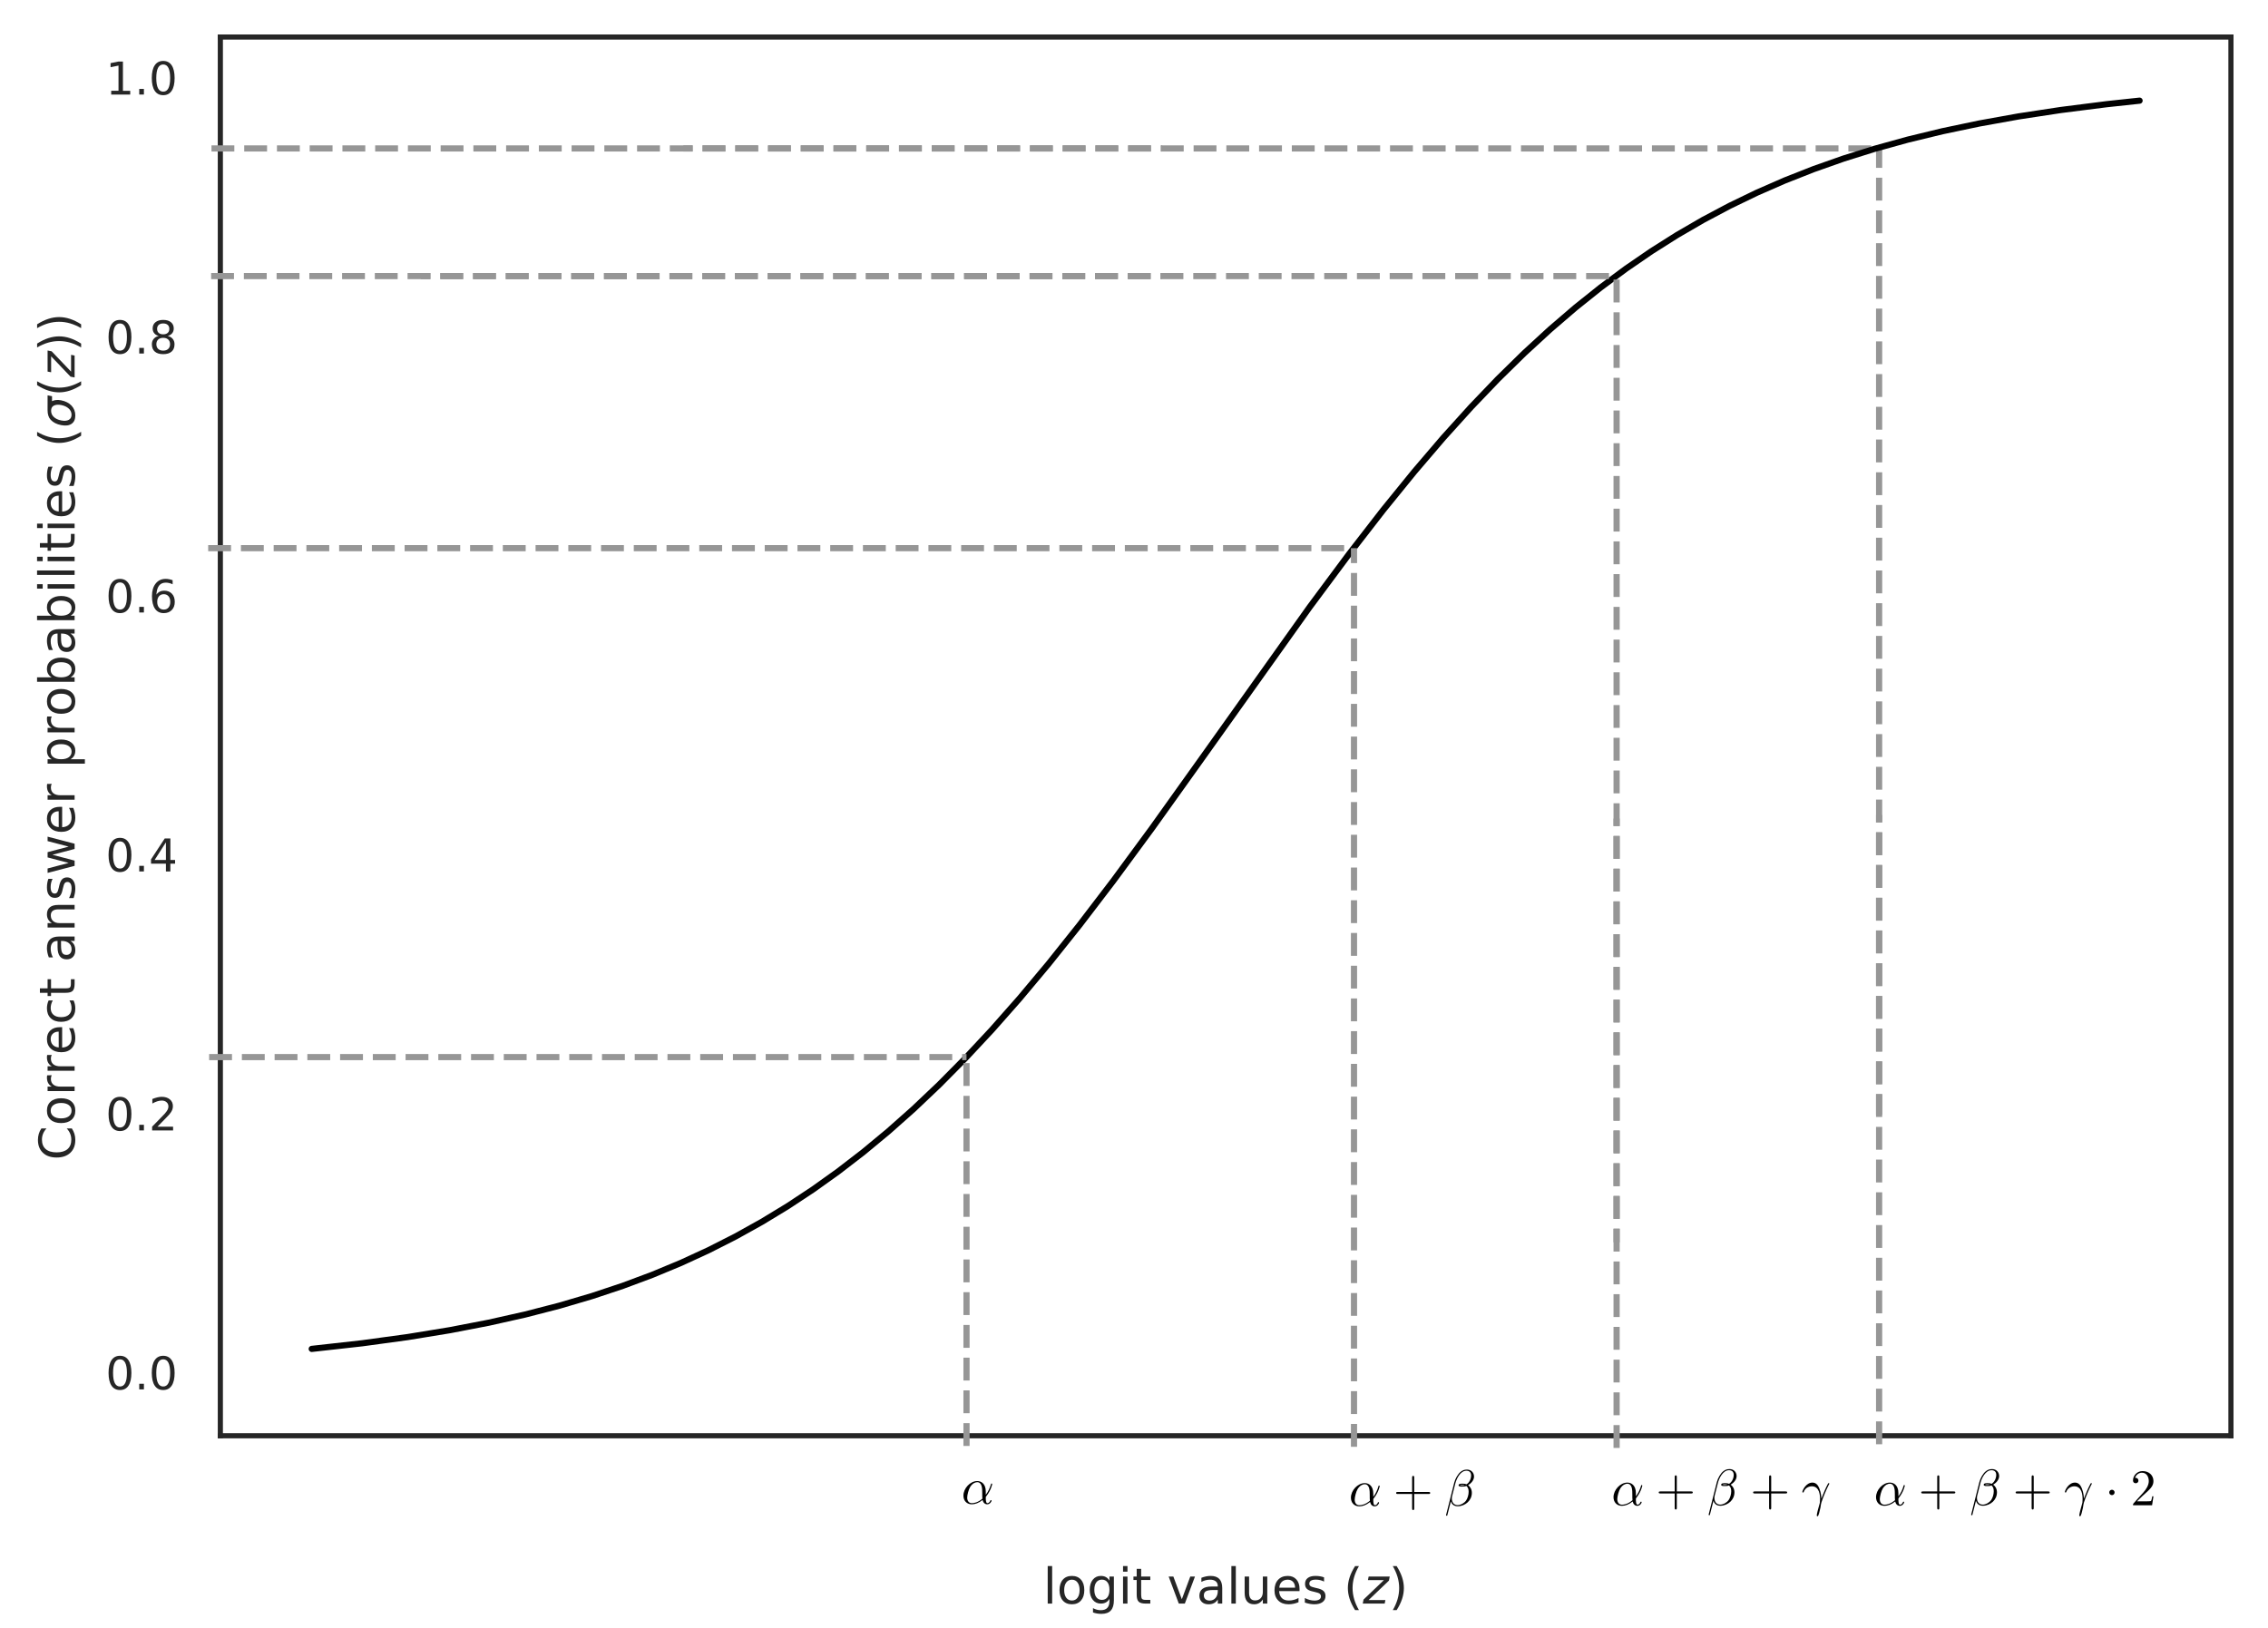 <?xml version="1.0" encoding="UTF-8" standalone="no"?>
<svg
   xmlns:dc="http://purl.org/dc/elements/1.1/"
   xmlns:cc="http://creativecommons.org/ns#"
   xmlns:rdf="http://www.w3.org/1999/02/22-rdf-syntax-ns#"
   xmlns:svg="http://www.w3.org/2000/svg"
   xmlns="http://www.w3.org/2000/svg"
   xmlns:xlink="http://www.w3.org/1999/xlink"
   xmlns:sodipodi="http://sodipodi.sourceforge.net/DTD/sodipodi-0.dtd"
   xmlns:inkscape="http://www.inkscape.org/namespaces/inkscape"
   height="316.329pt"
   version="1.1"
   viewBox="0 0 440.607 316.329"
   width="440.607pt"
   id="svg510"
   sodipodi:docname="afm_explanation.svg"
   inkscape:version="1.0.1 (3bc2e813f5, 2020-09-07)">
  <path
     clip-path="url(#p5cb82bc003-6-0-0-2-9)"
     d="m 275.116,343.038 0,-251.809"
     style="fill:none;stroke:#969696;stroke-width:1.2;stroke-linecap:butt;stroke-linejoin:round;stroke-dasharray:4.44, 1.92;stroke-dashoffset:0;stroke-opacity:1"
     id="path324-1-3-2-75-7"
     sodipodi:nodetypes="cc"
     transform="translate(89.943,-62.385)" />
  <path
     clip-path="url(#p5cb82bc003-6-0-0-2-9)"
     d="m -48.859,91.229 323.975,0"
     style="fill:none;stroke:#969696;stroke-width:1.2;stroke-linecap:butt;stroke-linejoin:round;stroke-dasharray:4.44, 1.92;stroke-dashoffset:0;stroke-opacity:1"
     id="path330-7-6-6-92-4"
     sodipodi:nodetypes="cc"
     transform="translate(89.943,-62.385)" />
  <sodipodi:namedview
     pagecolor="#ffffff"
     bordercolor="#666666"
     borderopacity="1"
     objecttolerance="10"
     gridtolerance="10"
     guidetolerance="10"
     inkscape:pageopacity="0"
     inkscape:pageshadow="2"
     inkscape:window-width="2560"
     inkscape:window-height="1418"
     id="namedview512"
     showgrid="false"
     inkscape:zoom="1.7426491"
     inkscape:cx="351.68811"
     inkscape:cy="101.98609"
     inkscape:window-x="0"
     inkscape:window-y="22"
     inkscape:window-maximized="0"
     inkscape:current-layer="svg510"
     inkscape:document-rotation="0" />
  <defs
     id="defs6">
    <style
       type="text/css"
       id="style4">*{stroke-linecap:butt;stroke-linejoin:round;}</style>
    <clipPath
       id="p5cb82bc003-3">
      <rect
         height="271.8"
         width="390.6"
         x="42.807"
         y="7.2"
         id="rect505-6" />
    </clipPath>
    <clipPath
       id="clipPath1379">
      <rect
         height="271.8"
         width="390.6"
         x="42.807"
         y="7.2"
         id="rect1377" />
    </clipPath>
    <clipPath
       id="p5cb82bc003-6">
      <rect
         height="271.8"
         width="390.6"
         x="42.807"
         y="7.2"
         id="rect505-2" />
    </clipPath>
    <clipPath
       id="clipPath1417">
      <rect
         height="271.8"
         width="390.6"
         x="42.807"
         y="7.2"
         id="rect1415" />
    </clipPath>
    <clipPath
       id="p5cb82bc003-6-0">
      <rect
         height="271.8"
         width="390.6"
         x="42.807"
         y="7.2"
         id="rect505-2-9" />
    </clipPath>
    <clipPath
       id="clipPath1461">
      <rect
         height="271.8"
         width="390.6"
         x="42.807"
         y="7.2"
         id="rect1459" />
    </clipPath>
    <clipPath
       id="p5cb82bc003-6-0-0">
      <rect
         height="271.8"
         width="390.6"
         x="42.807"
         y="7.2"
         id="rect505-2-9-6" />
    </clipPath>
    <clipPath
       id="clipPath1499">
      <rect
         height="271.8"
         width="390.6"
         x="42.807"
         y="7.2"
         id="rect1497" />
    </clipPath>
    <clipPath
       id="p5cb82bc003-6-0-0-1">
      <rect
         height="271.8"
         width="390.6"
         x="42.807"
         y="7.2"
         id="rect505-2-9-6-8" />
    </clipPath>
    <clipPath
       id="clipPath1537">
      <rect
         height="271.8"
         width="390.6"
         x="42.807"
         y="7.2"
         id="rect1535" />
    </clipPath>
    <clipPath
       id="p5cb82bc003-6-0-0-2">
      <rect
         height="271.8"
         width="390.6"
         x="42.807"
         y="7.2"
         id="rect505-2-9-6-0" />
    </clipPath>
    <clipPath
       id="clipPath1537-2">
      <rect
         height="271.8"
         width="390.6"
         x="42.807"
         y="7.2"
         id="rect1535-3" />
    </clipPath>
    <clipPath
       id="p5cb82bc003-6-0-0-1-2">
      <rect
         height="271.8"
         width="390.6"
         x="42.807"
         y="7.2"
         id="rect505-2-9-6-8-8" />
    </clipPath>
    <clipPath
       id="p5cb82bc003-6-0-0-1-7">
      <rect
         height="271.8"
         width="390.6"
         x="42.807"
         y="7.2"
         id="rect505-2-9-6-8-3" />
    </clipPath>
    <clipPath
       id="p5cb82bc003-6-0-0-12">
      <rect
         height="271.8"
         width="390.6"
         x="42.807"
         y="7.2"
         id="rect505-2-9-6-9" />
    </clipPath>
    <clipPath
       id="p5cb82bc003-6-0-0-19">
      <rect
         height="271.8"
         width="390.6"
         x="42.807"
         y="7.2"
         id="rect505-2-9-6-4" />
    </clipPath>
    <clipPath
       id="p5cb82bc003-6-8">
      <rect
         height="271.8"
         width="390.6"
         x="42.807"
         y="7.2"
         id="rect505-2-4" />
    </clipPath>
    <clipPath
       id="p5cb82bc003-6-3">
      <rect
         height="271.8"
         width="390.6"
         x="42.807"
         y="7.2"
         id="rect505-2-6" />
    </clipPath>
    <clipPath
       id="p5cb82bc003-6-32">
      <rect
         height="271.8"
         width="390.6"
         x="42.807"
         y="7.2"
         id="rect505-2-0" />
    </clipPath>
    <clipPath
       id="p5cb82bc003-6-5">
      <rect
         height="271.8"
         width="390.6"
         x="42.807"
         y="7.2"
         id="rect505-2-5" />
    </clipPath>
    <clipPath
       id="p5cb82bc003-6-6">
      <rect
         height="271.8"
         width="390.6"
         x="42.807"
         y="7.2"
         id="rect505-2-56" />
    </clipPath>
    <clipPath
       id="p5cb82bc003-6-4">
      <rect
         height="271.8"
         width="390.6"
         x="42.807"
         y="7.2"
         id="rect505-2-52" />
    </clipPath>
    <clipPath
       id="p5cb82bc003-6-7">
      <rect
         height="271.8"
         width="390.6"
         x="42.807"
         y="7.2"
         id="rect505-2-44" />
    </clipPath>
    <clipPath
       id="p5cb82bc003-6-78">
      <rect
         height="271.8"
         width="390.6"
         x="42.807"
         y="7.2"
         id="rect505-2-68" />
    </clipPath>
    <g
       id="g811">
      <symbol
         overflow="visible"
         id="symbol3254">
        <path
           style="stroke:none;"
           d=""
           id="path6534" />
      </symbol>
      <symbol
         overflow="visible"
         id="symbol1684">
        <path
           style="stroke:none;"
           d="M 5.141 17.422 C 5.156 17.438 5.25 17.531 5.25 17.531 L 5.469 17.531 C 5.5 17.531 5.578 17.531 5.578 17.438 C 5.578 17.391 5.562 17.375 5.547 17.344 C 5.188 16.984 4.641 16.438 4.031 15.344 C 2.953 13.422 2.547 10.969 2.547 8.578 C 2.547 4.141 3.812 1.547 5.547 -0.219 C 5.578 -0.25 5.578 -0.281 5.578 -0.297 C 5.578 -0.406 5.516 -0.406 5.391 -0.406 C 5.266 -0.406 5.25 -0.406 5.156 -0.312 C 4.203 0.5 3.141 1.891 2.453 3.984 C 2.031 5.297 1.797 6.906 1.797 8.562 C 1.797 10.922 2.219 13.594 3.781 15.906 C 4.062 16.297 4.422 16.703 4.422 16.719 C 4.531 16.844 4.672 17 4.75 17.062 Z M 5.141 17.422 "
           id="path380" />
      </symbol>
      <symbol
         overflow="visible"
         id="symbol7983">
        <path
           style="stroke:none;"
           d="M 4.203 5.328 L 0.656 9.703 C 0.578 9.797 0.562 9.812 0.562 9.859 C 0.562 9.969 0.656 9.969 0.844 9.969 L 9.094 9.969 L 9.953 7.484 L 9.703 7.484 C 9.453 8.234 8.797 8.844 7.938 9.125 C 7.781 9.188 7.094 9.422 5.625 9.422 L 1.391 9.422 L 4.859 5.141 C 4.922 5.047 4.938 5.031 4.938 4.984 C 4.938 4.938 4.938 4.938 4.875 4.844 L 1.641 0.406 L 5.578 0.406 C 6.719 0.406 9.016 0.469 9.703 2.328 L 9.953 2.328 L 9.094 0 L 0.844 0 C 0.562 0 0.562 0.016 0.562 0.312 Z M 4.203 5.328 "
           id="path4869" />
      </symbol>
      <symbol
         overflow="visible"
         id="symbol5782">
        <path
           style="stroke:none;"
           d="M 4.141 8.562 C 4.141 5.703 3.484 2.656 1.516 0.422 C 1.375 0.266 1 -0.125 0.766 -0.344 C 0.703 -0.406 0.672 -0.406 0.547 -0.406 C 0.453 -0.406 0.359 -0.406 0.359 -0.297 C 0.359 -0.266 0.406 -0.219 0.422 -0.203 C 0.75 0.156 1.297 0.703 1.906 1.797 C 2.984 3.703 3.391 6.172 3.391 8.562 C 3.391 12.891 2.188 15.531 0.406 17.359 C 0.375 17.375 0.359 17.406 0.359 17.438 C 0.359 17.531 0.453 17.531 0.547 17.531 C 0.672 17.531 0.703 17.531 0.781 17.453 C 1.734 16.641 2.797 15.25 3.484 13.156 C 3.922 11.781 4.141 10.172 4.141 8.562 Z M 4.141 8.562 "
           id="path1807" />
      </symbol>
      <symbol
         overflow="visible"
         id="symbol6986">
        <path
           style="stroke:none;"
           d=""
           id="path3157" />
      </symbol>
      <symbol
         overflow="visible"
         id="symbol9857">
        <path
           style="stroke:none;"
           d="M 4.75 -2.359 C 4.75 -3.922 3.828 -4.406 3.094 -4.406 C 1.719 -4.406 0.406 -2.984 0.406 -1.578 C 0.406 -0.641 1 0.109 2.031 0.109 C 2.656 0.109 3.375 -0.125 4.125 -0.734 C 4.25 -0.203 4.578 0.109 5.031 0.109 C 5.562 0.109 5.875 -0.438 5.875 -0.594 C 5.875 -0.672 5.812 -0.703 5.75 -0.703 C 5.688 -0.703 5.656 -0.672 5.625 -0.594 C 5.438 -0.109 5.078 -0.109 5.062 -0.109 C 4.75 -0.109 4.75 -0.891 4.75 -1.125 C 4.75 -1.328 4.75 -1.359 4.859 -1.469 C 5.797 -2.656 6 -3.812 6 -3.812 C 6 -3.844 5.984 -3.922 5.875 -3.922 C 5.781 -3.922 5.781 -3.891 5.734 -3.703 C 5.547 -3.078 5.219 -2.328 4.75 -1.734 Z M 4.094 -0.984 C 3.203 -0.219 2.438 -0.109 2.047 -0.109 C 1.453 -0.109 1.141 -0.562 1.141 -1.203 C 1.141 -1.688 1.406 -2.766 1.719 -3.266 C 2.188 -4 2.734 -4.188 3.078 -4.188 C 4.062 -4.188 4.062 -2.875 4.062 -2.109 C 4.062 -1.734 4.062 -1.156 4.094 -0.984 Z M 4.094 -0.984 "
           id="path5871" />
      </symbol>
      <symbol
         overflow="visible"
         id="symbol9920">
        <path
           style="stroke:none;"
           d="M 5.734 -5.672 C 5.734 -6.422 5.188 -7.031 4.375 -7.031 C 3.797 -7.031 3.516 -6.875 3.172 -6.625 C 2.625 -6.219 2.078 -5.25 1.891 -4.5 L 0.297 1.828 C 0.297 1.875 0.344 1.938 0.422 1.938 C 0.5 1.938 0.531 1.906 0.531 1.891 L 1.234 -0.875 C 1.422 -0.266 1.859 0.094 2.594 0.094 C 3.312 0.094 4.062 -0.25 4.516 -0.688 C 5 -1.141 5.312 -1.781 5.312 -2.516 C 5.312 -3.234 4.938 -3.766 4.578 -4 C 5.156 -4.344 5.734 -4.953 5.734 -5.672 Z M 3.938 -4.016 C 3.812 -3.969 3.703 -3.953 3.453 -3.953 C 3.312 -3.953 3.125 -3.938 3.016 -3.984 C 3.047 -4.094 3.406 -4.062 3.516 -4.062 C 3.719 -4.062 3.812 -4.062 3.938 -4.016 Z M 5.172 -5.906 C 5.172 -5.203 4.797 -4.484 4.281 -4.172 C 4 -4.281 3.812 -4.297 3.516 -4.297 C 3.297 -4.297 2.734 -4.312 2.734 -3.984 C 2.734 -3.703 3.25 -3.734 3.422 -3.734 C 3.797 -3.734 3.953 -3.734 4.25 -3.859 C 4.625 -3.5 4.672 -3.188 4.688 -2.734 C 4.703 -2.156 4.469 -1.406 4.188 -1.016 C 3.797 -0.484 3.125 -0.125 2.562 -0.125 C 1.797 -0.125 1.422 -0.703 1.422 -1.406 C 1.422 -1.5 1.422 -1.656 1.469 -1.844 L 2.109 -4.359 C 2.328 -5.219 3.047 -6.812 4.25 -6.812 C 4.828 -6.812 5.172 -6.5 5.172 -5.906 Z M 5.172 -5.906 "
           id="path5361" />
      </symbol>
      <symbol
         overflow="visible"
         id="symbol5912">
        <path
           style="stroke:none;"
           d="M 4.5 -4.297 C 4.5 -4.344 4.469 -4.391 4.406 -4.391 C 4.297 -4.391 3.891 -4 3.734 -3.703 C 3.516 -4.25 3.125 -4.406 2.797 -4.406 C 1.625 -4.406 0.406 -2.938 0.406 -1.484 C 0.406 -0.516 0.984 0.109 1.719 0.109 C 2.141 0.109 2.531 -0.125 2.891 -0.484 C 2.797 -0.141 2.469 1.203 2.438 1.297 C 2.359 1.578 2.281 1.609 1.719 1.625 C 1.594 1.625 1.5 1.625 1.5 1.828 C 1.5 1.828 1.5 1.938 1.625 1.938 C 1.938 1.938 2.297 1.906 2.625 1.906 C 2.953 1.906 3.312 1.938 3.656 1.938 C 3.703 1.938 3.828 1.938 3.828 1.734 C 3.828 1.625 3.734 1.625 3.562 1.625 C 3.094 1.625 3.094 1.562 3.094 1.469 C 3.094 1.391 3.109 1.328 3.125 1.25 Z M 1.75 -0.109 C 1.141 -0.109 1.109 -0.875 1.109 -1.047 C 1.109 -1.531 1.391 -2.609 1.562 -3.031 C 1.875 -3.766 2.391 -4.188 2.797 -4.188 C 3.453 -4.188 3.594 -3.375 3.594 -3.312 C 3.594 -3.25 3.047 -1.062 3.016 -1.031 C 2.859 -0.75 2.297 -0.109 1.75 -0.109 Z M 1.75 -0.109 "
           id="path2205" />
      </symbol>
      <symbol
         overflow="visible"
         id="symbol215">
        <path
           style="stroke:none;"
           d="M 0.406 -2.531 C 0.797 -3.672 1.891 -3.688 2 -3.688 C 3.5 -3.688 3.609 -1.938 3.609 -1.156 C 3.609 -0.547 3.562 -0.375 3.484 -0.172 C 3.266 0.547 2.969 1.703 2.969 1.969 C 2.969 2.078 3.016 2.141 3.094 2.141 C 3.234 2.141 3.312 1.922 3.422 1.547 C 3.656 0.703 3.75 0.141 3.781 -0.172 C 3.812 -0.297 3.828 -0.422 3.875 -0.562 C 4.188 -1.547 4.828 -3.031 5.219 -3.812 C 5.297 -3.938 5.406 -4.156 5.406 -4.203 C 5.406 -4.297 5.312 -4.297 5.297 -4.297 C 5.266 -4.297 5.203 -4.297 5.172 -4.234 C 4.656 -3.281 4.25 -2.281 3.859 -1.281 C 3.844 -1.578 3.844 -2.344 3.453 -3.312 C 3.203 -3.922 2.812 -4.406 2.125 -4.406 C 0.875 -4.406 0.172 -2.891 0.172 -2.578 C 0.172 -2.484 0.266 -2.484 0.375 -2.484 Z M 0.406 -2.531 "
           id="path9269" />
      </symbol>
      <symbol
         overflow="visible"
         id="symbol7715">
        <path
           style="stroke:none;"
           d="M 2.047 -3.984 L 2.984 -3.984 C 3.188 -3.984 3.297 -3.984 3.297 -4.188 C 3.297 -4.297 3.188 -4.297 3.016 -4.297 L 2.141 -4.297 C 2.5 -5.719 2.547 -5.906 2.547 -5.969 C 2.547 -6.141 2.422 -6.234 2.25 -6.234 C 2.219 -6.234 1.938 -6.234 1.859 -5.875 L 1.469 -4.297 L 0.531 -4.297 C 0.328 -4.297 0.234 -4.297 0.234 -4.109 C 0.234 -3.984 0.312 -3.984 0.516 -3.984 L 1.391 -3.984 C 0.672 -1.156 0.625 -0.984 0.625 -0.812 C 0.625 -0.266 1 0.109 1.547 0.109 C 2.562 0.109 3.125 -1.344 3.125 -1.422 C 3.125 -1.531 3.047 -1.531 3.016 -1.531 C 2.922 -1.531 2.906 -1.5 2.859 -1.391 C 2.438 -0.344 1.906 -0.109 1.562 -0.109 C 1.359 -0.109 1.25 -0.234 1.25 -0.562 C 1.25 -0.812 1.281 -0.875 1.312 -1.047 Z M 2.047 -3.984 "
           id="path8411" />
      </symbol>
      <symbol
         overflow="visible"
         id="symbol6354">
        <path
           style="stroke:none;"
           d=""
           id="path2646" />
      </symbol>
      <symbol
         overflow="visible"
         id="symbol4822">
        <path
           style="stroke:none;"
           d="M 2.266 -4.359 C 2.266 -4.469 2.172 -4.625 1.984 -4.625 C 1.797 -4.625 1.594 -4.438 1.594 -4.234 C 1.594 -4.125 1.672 -3.969 1.875 -3.969 C 2.062 -3.969 2.266 -4.172 2.266 -4.359 Z M 0.844 -0.812 C 0.812 -0.719 0.781 -0.641 0.781 -0.516 C 0.781 -0.188 1.047 0.062 1.438 0.062 C 2.125 0.062 2.438 -0.891 2.438 -1 C 2.438 -1.094 2.344 -1.094 2.328 -1.094 C 2.234 -1.094 2.219 -1.047 2.188 -0.969 C 2.031 -0.406 1.734 -0.125 1.453 -0.125 C 1.312 -0.125 1.281 -0.219 1.281 -0.375 C 1.281 -0.531 1.328 -0.656 1.391 -0.812 C 1.469 -1 1.547 -1.188 1.609 -1.375 C 1.672 -1.547 1.938 -2.172 1.953 -2.266 C 1.984 -2.328 2 -2.406 2 -2.484 C 2 -2.812 1.719 -3.078 1.344 -3.078 C 0.641 -3.078 0.328 -2.125 0.328 -2 C 0.328 -1.922 0.422 -1.922 0.453 -1.922 C 0.547 -1.922 0.547 -1.953 0.578 -2.031 C 0.75 -2.625 1.062 -2.875 1.312 -2.875 C 1.422 -2.875 1.484 -2.828 1.484 -2.641 C 1.484 -2.469 1.453 -2.375 1.281 -1.938 Z M 0.844 -0.812 "
           id="path7071" />
      </symbol>
      <symbol
         overflow="visible"
         id="symbol1596">
        <path
           style="stroke:none;"
           d="M 3.984 -2.797 C 3.953 -2.859 3.938 -2.875 3.938 -2.891 C 3.938 -2.906 3.953 -2.906 4.109 -3.016 L 4.812 -3.516 C 5.734 -4.156 6.172 -4.469 6.656 -4.516 C 6.734 -4.516 6.828 -4.516 6.828 -4.656 C 6.828 -4.719 6.781 -4.75 6.734 -4.75 C 6.578 -4.75 6.406 -4.734 6.25 -4.734 C 6.062 -4.734 5.594 -4.766 5.406 -4.766 C 5.359 -4.766 5.266 -4.766 5.266 -4.609 C 5.266 -4.594 5.266 -4.516 5.359 -4.516 C 5.453 -4.5 5.547 -4.484 5.547 -4.406 C 5.547 -4.281 5.328 -4.125 5.234 -4.062 L 2.328 -2.016 L 2.875 -4.219 C 2.938 -4.453 2.953 -4.516 3.484 -4.516 C 3.609 -4.516 3.703 -4.516 3.703 -4.656 C 3.703 -4.719 3.656 -4.766 3.594 -4.766 C 3.391 -4.766 2.875 -4.734 2.672 -4.734 C 2.562 -4.734 2.312 -4.734 2.188 -4.734 C 2.062 -4.75 1.891 -4.766 1.75 -4.766 C 1.719 -4.766 1.609 -4.766 1.609 -4.609 C 1.609 -4.516 1.688 -4.516 1.844 -4.516 C 1.953 -4.516 1.984 -4.516 2.109 -4.5 C 2.25 -4.484 2.266 -4.469 2.266 -4.391 C 2.266 -4.391 2.266 -4.344 2.234 -4.25 L 1.297 -0.547 C 1.25 -0.312 1.234 -0.25 0.688 -0.25 C 0.562 -0.25 0.484 -0.25 0.484 -0.094 C 0.484 -0.094 0.484 0 0.594 0 C 0.797 0 1.297 -0.031 1.5 -0.031 C 1.609 -0.031 1.859 -0.031 1.984 -0.016 C 2.125 -0.016 2.297 0 2.422 0 C 2.469 0 2.578 0 2.578 -0.156 C 2.578 -0.25 2.484 -0.25 2.344 -0.25 C 2.344 -0.25 2.203 -0.25 2.078 -0.266 C 1.922 -0.281 1.922 -0.297 1.922 -0.375 C 1.922 -0.422 2 -0.688 2.25 -1.703 L 3.406 -2.516 L 4.422 -0.562 C 4.469 -0.469 4.469 -0.469 4.469 -0.438 C 4.469 -0.266 4.266 -0.25 4.141 -0.25 C 4.062 -0.25 3.969 -0.25 3.969 -0.094 C 3.969 -0.094 3.969 0 4.078 0 C 4.281 0 4.781 -0.031 4.969 -0.031 C 5.188 -0.031 5.469 0 5.656 0 C 5.75 0 5.797 -0.047 5.797 -0.141 C 5.797 -0.25 5.703 -0.25 5.641 -0.25 C 5.516 -0.25 5.297 -0.266 5.172 -0.484 Z M 3.984 -2.797 "
           id="path5669" />
      </symbol>
      <symbol
         overflow="visible"
         id="symbol3385">
        <path
           style="stroke:none;"
           d="M 2.188 -4.625 C 2.188 -4.641 2.203 -4.734 2.203 -4.734 C 2.203 -4.781 2.188 -4.844 2.094 -4.844 C 1.953 -4.844 1.375 -4.781 1.203 -4.766 C 1.156 -4.766 1.047 -4.75 1.047 -4.609 C 1.047 -4.516 1.156 -4.516 1.234 -4.516 C 1.562 -4.516 1.562 -4.453 1.562 -4.406 C 1.562 -4.359 1.547 -4.312 1.547 -4.25 L 0.562 -0.312 C 0.516 -0.188 0.516 -0.172 0.516 -0.156 C 0.516 -0.047 0.609 0.062 0.766 0.062 C 0.953 0.062 1.031 -0.062 1.078 -0.219 C 1.094 -0.25 1.391 -1.484 1.422 -1.578 C 1.922 -1.531 2.312 -1.359 2.312 -1 C 2.312 -0.969 2.312 -0.938 2.297 -0.859 C 2.266 -0.766 2.266 -0.719 2.266 -0.641 C 2.266 -0.156 2.672 0.062 3.016 0.062 C 3.688 0.062 3.891 -0.984 3.891 -1 C 3.891 -1.094 3.812 -1.094 3.781 -1.094 C 3.688 -1.094 3.672 -1.047 3.641 -0.922 C 3.562 -0.625 3.375 -0.125 3.031 -0.125 C 2.844 -0.125 2.781 -0.297 2.781 -0.484 C 2.781 -0.609 2.781 -0.625 2.828 -0.797 C 2.844 -0.828 2.859 -0.938 2.859 -1.016 C 2.859 -1.641 2.031 -1.734 1.734 -1.75 C 1.938 -1.875 2.188 -2.109 2.312 -2.219 C 2.672 -2.547 3.016 -2.875 3.406 -2.875 C 3.484 -2.875 3.578 -2.859 3.641 -2.781 C 3.344 -2.734 3.281 -2.5 3.281 -2.391 C 3.281 -2.25 3.391 -2.141 3.547 -2.141 C 3.75 -2.141 3.953 -2.297 3.953 -2.578 C 3.953 -2.812 3.781 -3.078 3.422 -3.078 C 3.016 -3.078 2.656 -2.781 2.297 -2.453 C 2 -2.188 1.781 -1.969 1.484 -1.844 Z M 2.188 -4.625 "
           id="path3716" />
      </symbol>
      <symbol
         overflow="visible"
         id="symbol6646">
        <path
           style="stroke:none;"
           d="M 3.062 -4.359 C 3.062 -4.469 2.969 -4.625 2.781 -4.625 C 2.578 -4.625 2.391 -4.422 2.391 -4.234 C 2.391 -4.125 2.469 -3.969 2.672 -3.969 C 2.859 -3.969 3.062 -4.156 3.062 -4.359 Z M 1.578 0.344 C 1.469 0.828 1.094 1.219 0.688 1.219 C 0.594 1.219 0.516 1.219 0.438 1.188 C 0.609 1.094 0.672 0.938 0.672 0.828 C 0.672 0.656 0.531 0.578 0.391 0.578 C 0.188 0.578 0 0.766 0 0.984 C 0 1.25 0.266 1.422 0.688 1.422 C 1.109 1.422 1.922 1.172 2.141 0.328 L 2.766 -2.172 C 2.781 -2.25 2.797 -2.312 2.797 -2.422 C 2.797 -2.797 2.469 -3.078 2.062 -3.078 C 1.281 -3.078 0.844 -2.109 0.844 -2 C 0.844 -1.922 0.938 -1.922 0.953 -1.922 C 1.031 -1.922 1.047 -1.938 1.094 -2.047 C 1.266 -2.453 1.625 -2.875 2.031 -2.875 C 2.203 -2.875 2.266 -2.766 2.266 -2.531 C 2.266 -2.453 2.266 -2.359 2.25 -2.328 Z M 1.578 0.344 "
           id="path202" />
      </symbol>
      <symbol
         overflow="visible"
         id="symbol3728">
        <path
           style="stroke:none;"
           d=""
           id="path9141" />
      </symbol>
      <symbol
         overflow="visible"
         id="symbol1037">
        <path
           style="stroke:none;"
           d="M 4.078 -2.297 L 6.859 -2.297 C 7 -2.297 7.188 -2.297 7.188 -2.5 C 7.188 -2.688 7 -2.688 6.859 -2.688 L 4.078 -2.688 L 4.078 -5.484 C 4.078 -5.625 4.078 -5.812 3.875 -5.812 C 3.672 -5.812 3.672 -5.625 3.672 -5.484 L 3.672 -2.688 L 0.891 -2.688 C 0.75 -2.688 0.562 -2.688 0.562 -2.5 C 0.562 -2.297 0.75 -2.297 0.891 -2.297 L 3.672 -2.297 L 3.672 0.5 C 3.672 0.641 3.672 0.828 3.875 0.828 C 4.078 0.828 4.078 0.641 4.078 0.5 Z M 4.078 -2.297 "
           id="path9452" />
      </symbol>
      <symbol
         overflow="visible"
         id="symbol2917">
        <path
           style="stroke:none;"
           d=""
           id="path8325" />
      </symbol>
      <symbol
         overflow="visible"
         id="symbol6805">
        <path
           style="stroke:none;"
           d="M 5.359 -2.344 C 5.453 -2.344 5.609 -2.344 5.609 -2.516 C 5.609 -2.688 5.453 -2.688 5.359 -2.688 L 0.75 -2.688 C 0.656 -2.688 0.484 -2.688 0.484 -2.516 C 0.484 -2.344 0.641 -2.344 0.75 -2.344 Z M 5.359 -0.812 C 5.453 -0.812 5.609 -0.812 5.609 -0.969 C 5.609 -1.156 5.453 -1.156 5.359 -1.156 L 0.75 -1.156 C 0.641 -1.156 0.484 -1.156 0.484 -0.969 C 0.484 -0.812 0.656 -0.812 0.75 -0.812 Z M 5.359 -0.812 "
           id="path2298" />
      </symbol>
      <symbol
         overflow="visible"
         id="symbol1350">
        <path
           style="stroke:none;"
           d="M 2.328 -4.438 C 2.328 -4.625 2.328 -4.625 2.125 -4.625 C 1.672 -4.188 1.047 -4.188 0.766 -4.188 L 0.766 -3.938 C 0.922 -3.938 1.391 -3.938 1.766 -4.125 L 1.766 -0.578 C 1.766 -0.344 1.766 -0.25 1.078 -0.25 L 0.812 -0.25 L 0.812 0 C 0.938 0 1.797 -0.031 2.047 -0.031 C 2.266 -0.031 3.141 0 3.297 0 L 3.297 -0.25 L 3.031 -0.25 C 2.328 -0.25 2.328 -0.344 2.328 -0.578 Z M 2.328 -4.438 "
           id="path1683" />
      </symbol>
    </g>
    <clipPath
       id="p5cb82bc003-6-0-0-2-9">
      <rect
         height="271.8"
         width="390.6"
         x="42.807"
         y="7.2"
         id="rect505-2-9-6-0-5" />
    </clipPath>
    <clipPath
       id="clipPath3910">
      <rect
         height="271.8"
         width="390.6"
         x="42.807"
         y="7.2"
         id="rect3908" />
    </clipPath>
    <clipPath
       id="p5cb82bc003-6-5-2">
      <rect
         height="271.8"
         width="390.6"
         x="42.807"
         y="7.2"
         id="rect505-2-5-2" />
    </clipPath>
    <clipPath
       id="p5cb82bc003-6-78-2">
      <rect
         height="271.8"
         width="390.6"
         x="42.807"
         y="7.2"
         id="rect505-2-68-0" />
    </clipPath>
    <g
       id="g3373">
      <symbol
         overflow="visible"
         id="symbol6411">
        <path
           style="stroke:none;"
           d=""
           id="path6955" />
      </symbol>
      <symbol
         overflow="visible"
         id="symbol6470">
        <path
           style="stroke:none;"
           d="M 4.75 -2.359 C 4.75 -3.922 3.828 -4.406 3.094 -4.406 C 1.719 -4.406 0.406 -2.984 0.406 -1.578 C 0.406 -0.641 1 0.109 2.031 0.109 C 2.656 0.109 3.375 -0.125 4.125 -0.734 C 4.25 -0.203 4.578 0.109 5.031 0.109 C 5.562 0.109 5.875 -0.438 5.875 -0.594 C 5.875 -0.672 5.812 -0.703 5.75 -0.703 C 5.688 -0.703 5.656 -0.672 5.625 -0.594 C 5.438 -0.109 5.078 -0.109 5.062 -0.109 C 4.75 -0.109 4.75 -0.891 4.75 -1.125 C 4.75 -1.328 4.75 -1.359 4.859 -1.469 C 5.797 -2.656 6 -3.812 6 -3.812 C 6 -3.844 5.984 -3.922 5.875 -3.922 C 5.781 -3.922 5.781 -3.891 5.734 -3.703 C 5.547 -3.078 5.219 -2.328 4.75 -1.734 Z M 4.094 -0.984 C 3.203 -0.219 2.438 -0.109 2.047 -0.109 C 1.453 -0.109 1.141 -0.562 1.141 -1.203 C 1.141 -1.688 1.406 -2.766 1.719 -3.266 C 2.188 -4 2.734 -4.188 3.078 -4.188 C 4.062 -4.188 4.062 -2.875 4.062 -2.109 C 4.062 -1.734 4.062 -1.156 4.094 -0.984 Z M 4.094 -0.984 "
           id="path801" />
      </symbol>
      <symbol
         overflow="visible"
         id="symbol2669">
        <path
           style="stroke:none;"
           d="M 5.734 -5.672 C 5.734 -6.422 5.188 -7.031 4.375 -7.031 C 3.797 -7.031 3.516 -6.875 3.172 -6.625 C 2.625 -6.219 2.078 -5.25 1.891 -4.5 L 0.297 1.828 C 0.297 1.875 0.344 1.938 0.422 1.938 C 0.5 1.938 0.531 1.906 0.531 1.891 L 1.234 -0.875 C 1.422 -0.266 1.859 0.094 2.594 0.094 C 3.312 0.094 4.062 -0.25 4.516 -0.688 C 5 -1.141 5.312 -1.781 5.312 -2.516 C 5.312 -3.234 4.938 -3.766 4.578 -4 C 5.156 -4.344 5.734 -4.953 5.734 -5.672 Z M 3.938 -4.016 C 3.812 -3.969 3.703 -3.953 3.453 -3.953 C 3.312 -3.953 3.125 -3.938 3.016 -3.984 C 3.047 -4.094 3.406 -4.062 3.516 -4.062 C 3.719 -4.062 3.812 -4.062 3.938 -4.016 Z M 5.172 -5.906 C 5.172 -5.203 4.797 -4.484 4.281 -4.172 C 4 -4.281 3.812 -4.297 3.516 -4.297 C 3.297 -4.297 2.734 -4.312 2.734 -3.984 C 2.734 -3.703 3.25 -3.734 3.422 -3.734 C 3.797 -3.734 3.953 -3.734 4.25 -3.859 C 4.625 -3.5 4.672 -3.188 4.688 -2.734 C 4.703 -2.156 4.469 -1.406 4.188 -1.016 C 3.797 -0.484 3.125 -0.125 2.562 -0.125 C 1.797 -0.125 1.422 -0.703 1.422 -1.406 C 1.422 -1.5 1.422 -1.656 1.469 -1.844 L 2.109 -4.359 C 2.328 -5.219 3.047 -6.812 4.25 -6.812 C 4.828 -6.812 5.172 -6.5 5.172 -5.906 Z M 5.172 -5.906 "
           id="path6227" />
      </symbol>
      <symbol
         overflow="visible"
         id="symbol7393">
        <path
           style="stroke:none;"
           d="M 0.406 -2.531 C 0.797 -3.672 1.891 -3.688 2 -3.688 C 3.5 -3.688 3.609 -1.938 3.609 -1.156 C 3.609 -0.547 3.562 -0.375 3.484 -0.172 C 3.266 0.547 2.969 1.703 2.969 1.969 C 2.969 2.078 3.016 2.141 3.094 2.141 C 3.234 2.141 3.312 1.922 3.422 1.547 C 3.656 0.703 3.75 0.141 3.781 -0.172 C 3.812 -0.297 3.828 -0.422 3.875 -0.562 C 4.188 -1.547 4.828 -3.031 5.219 -3.812 C 5.297 -3.938 5.406 -4.156 5.406 -4.203 C 5.406 -4.297 5.312 -4.297 5.297 -4.297 C 5.266 -4.297 5.203 -4.297 5.172 -4.234 C 4.656 -3.281 4.25 -2.281 3.859 -1.281 C 3.844 -1.578 3.844 -2.344 3.453 -3.312 C 3.203 -3.922 2.812 -4.406 2.125 -4.406 C 0.875 -4.406 0.172 -2.891 0.172 -2.578 C 0.172 -2.484 0.266 -2.484 0.375 -2.484 Z M 0.406 -2.531 "
           id="path4154" />
      </symbol>
      <symbol
         overflow="visible"
         id="symbol5884">
        <path
           style="stroke:none;"
           d=""
           id="path5095" />
      </symbol>
      <symbol
         overflow="visible"
         id="symbol4977">
        <path
           style="stroke:none;"
           d="M 4.078 -2.297 L 6.859 -2.297 C 7 -2.297 7.188 -2.297 7.188 -2.5 C 7.188 -2.688 7 -2.688 6.859 -2.688 L 4.078 -2.688 L 4.078 -5.484 C 4.078 -5.625 4.078 -5.812 3.875 -5.812 C 3.672 -5.812 3.672 -5.625 3.672 -5.484 L 3.672 -2.688 L 0.891 -2.688 C 0.75 -2.688 0.562 -2.688 0.562 -2.5 C 0.562 -2.297 0.75 -2.297 0.891 -2.297 L 3.672 -2.297 L 3.672 0.5 C 3.672 0.641 3.672 0.828 3.875 0.828 C 4.078 0.828 4.078 0.641 4.078 0.5 Z M 4.078 -2.297 "
           id="path9181" />
      </symbol>
      <symbol
         overflow="visible"
         id="symbol7164">
        <path
           style="stroke:none;"
           d="M 1.266 -0.766 L 2.328 -1.797 C 3.875 -3.172 4.469 -3.703 4.469 -4.703 C 4.469 -5.844 3.578 -6.641 2.359 -6.641 C 1.234 -6.641 0.5 -5.719 0.5 -4.828 C 0.5 -4.281 1 -4.281 1.031 -4.281 C 1.203 -4.281 1.547 -4.391 1.547 -4.812 C 1.547 -5.062 1.359 -5.328 1.016 -5.328 C 0.938 -5.328 0.922 -5.328 0.891 -5.312 C 1.109 -5.969 1.656 -6.328 2.234 -6.328 C 3.141 -6.328 3.562 -5.516 3.562 -4.703 C 3.562 -3.906 3.078 -3.125 2.516 -2.5 L 0.609 -0.375 C 0.5 -0.266 0.5 -0.234 0.5 0 L 4.203 0 L 4.469 -1.734 L 4.234 -1.734 C 4.172 -1.438 4.109 -1 4 -0.844 C 3.938 -0.766 3.281 -0.766 3.062 -0.766 Z M 1.266 -0.766 "
           id="path4235" />
      </symbol>
      <symbol
         overflow="visible"
         id="symbol1823">
        <path
           style="stroke:none;"
           d=""
           id="path2667" />
      </symbol>
      <symbol
         overflow="visible"
         id="symbol4367">
        <path
           style="stroke:none;"
           d="M 1.906 -2.5 C 1.906 -2.781 1.672 -3.016 1.391 -3.016 C 1.094 -3.016 0.859 -2.781 0.859 -2.5 C 0.859 -2.203 1.094 -1.969 1.391 -1.969 C 1.672 -1.969 1.906 -2.203 1.906 -2.5 Z M 1.906 -2.5 "
           id="path7145" />
      </symbol>
    </g>
  </defs>
  <g
     id="patch_2" />
  <g
     id="text_10"
     transform="translate(0,4.5)">
    <!-- logit values ($z$) -->
    <g
       style="fill:#262626"
       transform="matrix(0.096,0,0,-0.096,202.635,307.113)"
       id="g140">
      <defs
         id="defs106">
        <path
           d="M 9.422,75.984 H 18.406 V 0 H 9.422 Z"
           id="DejaVuSans-108" />
        <path
           d="m 30.609,48.391 q -7.219,0 -11.422,-5.641 -4.203,-5.641 -4.203,-15.453 0,-9.812 4.172,-15.453 4.188,-5.641 11.453,-5.641 7.188,0 11.375,5.656 4.203,5.672 4.203,15.438 0,9.719 -4.203,15.406 -4.188,5.688 -11.375,5.688 z m 0,7.609 q 11.719,0 18.406,-7.625 6.703,-7.609 6.703,-21.078 0,-13.422 -6.703,-21.078 -6.688,-7.641 -18.406,-7.641 -11.766,0 -18.438,7.641 -6.656,7.656 -6.656,21.078 0,13.469 6.656,21.078 Q 18.844,56 30.609,56 Z"
           id="DejaVuSans-111" />
        <path
           d="m 45.406,27.984 q 0,9.766 -4.031,15.125 -4.016,5.375 -11.297,5.375 -7.219,0 -11.25,-5.375 -4.031,-5.359 -4.031,-15.125 0,-9.719 4.031,-15.094 4.031,-5.375 11.25,-5.375 7.281,0 11.297,5.375 4.031,5.375 4.031,15.094 z M 54.391,6.781 q 0,-13.953 -6.203,-20.766 -6.188,-6.812 -18.984,-6.812 -4.734,0 -8.938,0.703 -4.203,0.703 -8.156,2.172 V -9.188 q 3.953,-2.141 7.812,-3.156 3.859,-1.031 7.859,-1.031 8.844,0 13.234,4.609 4.391,4.609 4.391,13.938 V 9.625 Q 42.625,4.781 38.281,2.391 33.938,0 27.875,0 17.828,0 11.672,7.656 q -6.156,7.672 -6.156,20.328 0,12.688 6.156,20.344 Q 17.828,56 27.875,56 q 6.062,0 10.406,-2.391 4.344,-2.391 7.125,-7.219 V 54.688 h 8.984 z"
           id="DejaVuSans-103" />
        <path
           d="M 9.422,54.688 H 18.406 V 0 H 9.422 Z m 0,21.297 H 18.406 V 64.594 H 9.422 Z"
           id="DejaVuSans-105" />
        <path
           d="M 18.312,70.219 V 54.688 h 18.5 v -6.984 h -18.5 v -29.688 q 0,-6.688 1.828,-8.594 1.828,-1.906 7.453,-1.906 H 36.812 V 0 H 27.594 Q 17.188,0 13.234,3.875 9.281,7.766 9.281,18.016 v 29.688 H 2.688 V 54.688 h 6.594 v 15.531 z"
           id="DejaVuSans-116" />
        <path
           id="DejaVuSans-32"
           d="" />
        <path
           d="M 2.984,54.688 H 12.5 L 29.594,8.797 46.688,54.688 h 9.516 L 35.688,0 H 23.484 Z"
           id="DejaVuSans-118" />
        <path
           d="m 34.281,27.484 q -10.891,0 -15.094,-2.484 -4.203,-2.484 -4.203,-8.5 0,-4.781 3.156,-7.594 3.156,-2.797 8.562,-2.797 7.484,0 12,5.297 4.516,5.297 4.516,14.078 v 2 z m 17.922,3.719 V 0 H 43.219 v 8.297 q -3.078,-4.969 -7.672,-7.344 -4.594,-2.375 -11.234,-2.375 -8.391,0 -13.359,4.719 Q 6,8.016 6,15.922 q 0,9.219 6.172,13.906 6.188,4.688 18.438,4.688 H 43.219 v 0.891 q 0,6.203 -4.078,9.594 -4.078,3.391 -11.453,3.391 -4.688,0 -9.141,-1.125 -4.438,-1.125 -8.531,-3.375 v 8.312 q 4.922,1.906 9.562,2.844 Q 24.219,56 28.609,56 q 11.875,0 17.734,-6.156 5.859,-6.141 5.859,-18.641 z"
           id="DejaVuSans-97" />
        <path
           d="M 8.5,21.578 V 54.688 h 8.984 V 21.922 q 0,-7.766 3.016,-11.656 3.031,-3.875 9.094,-3.875 7.266,0 11.484,4.641 4.234,4.641 4.234,12.656 v 31 h 8.984 V 0 H 45.312 V 8.406 Q 42.047,3.422 37.719,1 33.406,-1.422 27.688,-1.422 18.266,-1.422 13.375,4.438 8.5,10.297 8.5,21.578 Z M 31.109,56 Z"
           id="DejaVuSans-117" />
        <path
           d="m 56.203,29.594 v -4.391 h -41.312 q 0.594,-9.281 5.594,-14.141 5,-4.859 13.938,-4.859 5.172,0 10.031,1.266 4.859,1.266 9.656,3.812 v -8.5 q -4.844,-2.047 -9.922,-3.125 -5.078,-1.078 -10.297,-1.078 -13.094,0 -20.734,7.609 -7.641,7.625 -7.641,20.625 0,13.422 7.25,21.297 Q 20.016,56 32.328,56 q 11.031,0 17.453,-7.109 6.422,-7.094 6.422,-19.297 z m -8.984,2.641 q -0.094,7.359 -4.125,11.75 -4.031,4.406 -10.672,4.406 -7.516,0 -12.031,-4.25 -4.516,-4.25 -5.203,-11.969 z"
           id="DejaVuSans-101" />
        <path
           d="m 44.281,53.078 v -8.5 Q 40.484,46.531 36.375,47.5 q -4.094,0.984 -8.5,0.984 -6.688,0 -10.031,-2.047 Q 14.5,44.391 14.5,40.281 q 0,-3.125 2.391,-4.906 2.391,-1.781 9.625,-3.391 l 3.078,-0.688 Q 39.156,29.25 43.188,25.516 47.219,21.781 47.219,15.094 q 0,-7.625 -6.031,-12.078 -6.031,-4.438 -16.578,-4.438 -4.391,0 -9.156,0.859 Q 10.688,0.297 5.422,2 v 9.281 q 4.984,-2.594 9.812,-3.891 4.828,-1.281 9.578,-1.281 6.344,0 9.75,2.172 3.422,2.172 3.422,6.125 0,3.656 -2.469,5.609 -2.453,1.953 -10.812,3.766 l -3.125,0.734 q -8.344,1.75 -12.062,5.391 -3.703,3.641 -3.703,9.984 0,7.719 5.469,11.906 Q 16.75,56 26.812,56 q 4.969,0 9.359,-0.734 4.406,-0.719 8.109,-2.188 z"
           id="DejaVuSans-115" />
        <path
           d="M 31,75.875 Q 24.469,64.656 21.281,53.656 18.109,42.672 18.109,31.391 18.109,20.125 21.312,9.062 24.516,-2 31,-13.188 H 23.188 Q 15.875,-1.703 12.234,9.375 8.594,20.453 8.594,31.391 q 0,10.891 3.609,21.922 3.625,11.047 10.984,22.562 z"
           id="DejaVuSans-40" />
        <path
           d="M 11.625,54.688 H 54.297 L 52.688,46.484 11.531,7.172 H 45.516 L 44.094,0 H -0.297 l 1.609,8.203 41.172,39.312 h -32.281 z"
           id="DejaVuSans-Oblique-122" />
        <path
           d="m 8.016,75.875 h 7.812 q 7.312,-11.516 10.953,-22.562 3.641,-11.031 3.641,-21.922 0,-10.938 -3.641,-22.016 -3.641,-11.078 -10.953,-22.562 h -7.812 Q 14.5,-2 17.703,9.062 20.906,20.125 20.906,31.391 q 0,11.281 -3.203,22.266 -3.203,11 -9.688,22.219 z"
           id="DejaVuSans-41" />
      </defs>
      <use
         transform="translate(0,0.016)"
         xlink:href="#DejaVuSans-108"
         id="use108"
         x="0"
         y="0"
         width="100%"
         height="100%" />
      <use
         transform="translate(27.783,0.016)"
         xlink:href="#DejaVuSans-111"
         id="use110"
         x="0"
         y="0"
         width="100%"
         height="100%" />
      <use
         transform="translate(88.965,0.016)"
         xlink:href="#DejaVuSans-103"
         id="use112"
         x="0"
         y="0"
         width="100%"
         height="100%" />
      <use
         transform="translate(152.441,0.016)"
         xlink:href="#DejaVuSans-105"
         id="use114"
         x="0"
         y="0"
         width="100%"
         height="100%" />
      <use
         transform="translate(180.225,0.016)"
         xlink:href="#DejaVuSans-116"
         id="use116"
         x="0"
         y="0"
         width="100%"
         height="100%" />
      <use
         transform="translate(219.434,0.016)"
         xlink:href="#DejaVuSans-32"
         id="use118"
         x="0"
         y="0"
         width="100%"
         height="100%" />
      <use
         transform="translate(251.221,0.016)"
         xlink:href="#DejaVuSans-118"
         id="use120"
         x="0"
         y="0"
         width="100%"
         height="100%" />
      <use
         transform="translate(310.4,0.016)"
         xlink:href="#DejaVuSans-97"
         id="use122"
         x="0"
         y="0"
         width="100%"
         height="100%" />
      <use
         transform="translate(371.68,0.016)"
         xlink:href="#DejaVuSans-108"
         id="use124"
         x="0"
         y="0"
         width="100%"
         height="100%" />
      <use
         transform="translate(399.463,0.016)"
         xlink:href="#DejaVuSans-117"
         id="use126"
         x="0"
         y="0"
         width="100%"
         height="100%" />
      <use
         transform="translate(462.842,0.016)"
         xlink:href="#DejaVuSans-101"
         id="use128"
         x="0"
         y="0"
         width="100%"
         height="100%" />
      <use
         transform="translate(524.365,0.016)"
         xlink:href="#DejaVuSans-115"
         id="use130"
         x="0"
         y="0"
         width="100%"
         height="100%" />
      <use
         transform="translate(576.465,0.016)"
         xlink:href="#DejaVuSans-32"
         id="use132"
         x="0"
         y="0"
         width="100%"
         height="100%" />
      <use
         transform="translate(608.252,0.016)"
         xlink:href="#DejaVuSans-40"
         id="use134"
         x="0"
         y="0"
         width="100%"
         height="100%" />
      <use
         transform="translate(647.266,0.016)"
         xlink:href="#DejaVuSans-Oblique-122"
         id="use136"
         x="0"
         y="0"
         width="100%"
         height="100%" />
      <use
         transform="translate(699.756,0.016)"
         xlink:href="#DejaVuSans-41"
         id="use138"
         x="0"
         y="0"
         width="100%"
         height="100%" />
    </g>
  </g>
  <g
     id="matplotlib.axis_2">
    <g
       id="ytick_1">
      <g
         id="text_11">
        <!-- 0.0 -->
        <g
           style="fill:#262626"
           transform="matrix(0.088,0,0,-0.088,20.512,269.989)"
           id="g153">
          <defs
             id="defs145">
            <path
               d="M 10.688,12.406 H 21 V 0 H 10.688 Z"
               id="DejaVuSans-46" />
          </defs>
          <path
             d="m 31.781,66.406 q -7.609,0 -11.453,-7.5 Q 16.5,51.422 16.5,36.375 q 0,-14.984 3.828,-22.484 3.844,-7.5 11.453,-7.5 7.672,0 11.5,7.5 3.844,7.5 3.844,22.484 0,15.047 -3.844,22.531 -3.828,7.5 -11.5,7.5 z m 0,7.812 q 12.266,0 18.734,-9.703 6.469,-9.688 6.469,-28.141 0,-18.406 -6.469,-28.109 -6.469,-9.688 -18.734,-9.688 -12.25,0 -18.719,9.688 Q 6.594,17.969 6.594,36.375 q 0,18.453 6.469,28.141 6.469,9.703 18.719,9.703 z"
             id="use147" />
          <use
             x="63.623"
             xlink:href="#DejaVuSans-46"
             id="use149"
             y="0"
             width="100%"
             height="100%" />
          <path
             d="m 127.191,66.406 q -7.609,0 -11.453,-7.5 -3.828,-7.484 -3.828,-22.531 0,-14.984 3.828,-22.484 3.844,-7.5 11.453,-7.5 7.672,0 11.5,7.5 3.844,7.5 3.844,22.484 0,15.047 -3.844,22.531 -3.828,7.5 -11.5,7.5 z m 0,7.812 q 12.266,0 18.734,-9.703 6.469,-9.688 6.469,-28.141 0,-18.406 -6.469,-28.109 -6.469,-9.688 -18.734,-9.688 -12.25,0 -18.719,9.688 -6.469,9.703 -6.469,28.109 0,18.453 6.469,28.141 6.469,9.703 18.719,9.703 z"
             id="use151" />
        </g>
      </g>
    </g>
    <g
       id="ytick_2">
      <g
         id="text_12">
        <!-- 0.2 -->
        <g
           style="fill:#262626"
           transform="matrix(0.088,0,0,-0.088,20.512,219.665)"
           id="g163">
          <path
             d="m 31.781,66.406 q -7.609,0 -11.453,-7.5 Q 16.5,51.422 16.5,36.375 q 0,-14.984 3.828,-22.484 3.844,-7.5 11.453,-7.5 7.672,0 11.5,7.5 3.844,7.5 3.844,22.484 0,15.047 -3.844,22.531 -3.828,7.5 -11.5,7.5 z m 0,7.812 q 12.266,0 18.734,-9.703 6.469,-9.688 6.469,-28.141 0,-18.406 -6.469,-28.109 -6.469,-9.688 -18.734,-9.688 -12.25,0 -18.719,9.688 Q 6.594,17.969 6.594,36.375 q 0,18.453 6.469,28.141 6.469,9.703 18.719,9.703 z"
             id="use157" />
          <use
             x="63.623"
             xlink:href="#DejaVuSans-46"
             id="use159"
             y="0"
             width="100%"
             height="100%" />
          <path
             d="m 114.598,8.297 h 34.422 V 0 h -46.281 v 8.297 q 5.609,5.812 15.297,15.594 9.703,9.797 12.188,12.641 4.734,5.312 6.609,9 1.891,3.688 1.891,7.25 0,5.812 -4.078,9.469 -4.078,3.672 -10.625,3.672 -4.641,0 -9.797,-1.609 -5.141,-1.609 -11,-4.891 v 9.969 q 5.953,2.391 11.125,3.609 5.188,1.219 9.484,1.219 11.328,0 18.062,-5.672 6.734,-5.656 6.734,-15.125 0,-4.5 -1.688,-8.531 -1.672,-4.016 -6.125,-9.484 -1.219,-1.422 -7.766,-8.188 -6.531,-6.766 -18.453,-18.922 z"
             id="use161" />
        </g>
      </g>
    </g>
    <g
       id="ytick_3">
      <g
         id="text_13">
        <!-- 0.4 -->
        <g
           style="fill:#262626"
           transform="matrix(0.088,0,0,-0.088,20.512,169.342)"
           id="g173">
          <path
             d="m 31.781,66.406 q -7.609,0 -11.453,-7.5 Q 16.5,51.422 16.5,36.375 q 0,-14.984 3.828,-22.484 3.844,-7.5 11.453,-7.5 7.672,0 11.5,7.5 3.844,7.5 3.844,22.484 0,15.047 -3.844,22.531 -3.828,7.5 -11.5,7.5 z m 0,7.812 q 12.266,0 18.734,-9.703 6.469,-9.688 6.469,-28.141 0,-18.406 -6.469,-28.109 -6.469,-9.688 -18.734,-9.688 -12.25,0 -18.719,9.688 Q 6.594,17.969 6.594,36.375 q 0,18.453 6.469,28.141 6.469,9.703 18.719,9.703 z"
             id="use167" />
          <use
             x="63.623"
             xlink:href="#DejaVuSans-46"
             id="use169"
             y="0"
             width="100%"
             height="100%" />
          <path
             d="M 133.207,64.312 108.301,25.391 h 24.906 z m -2.594,8.594 h 12.406 V 25.391 h 10.406 V 17.188 H 143.02 V 0 h -9.812 v 17.188 h -32.906 v 9.516 z"
             id="use171" />
        </g>
      </g>
    </g>
    <g
       id="ytick_4">
      <g
         id="text_14">
        <!-- 0.6 -->
        <g
           style="fill:#262626"
           transform="matrix(0.088,0,0,-0.088,20.512,119.019)"
           id="g186">
          <defs
             id="defs178">
            <path
               d="m 33.016,40.375 q -6.641,0 -10.531,-4.547 -3.875,-4.531 -3.875,-12.438 0,-7.859 3.875,-12.438 3.891,-4.562 10.531,-4.562 6.641,0 10.516,4.562 3.875,4.578 3.875,12.438 0,7.906 -3.875,12.438 Q 39.656,40.375 33.016,40.375 Z M 52.594,71.297 V 62.312 q -3.719,1.75 -7.5,2.672 -3.781,0.938 -7.5,0.938 -9.766,0 -14.922,-6.594 -5.141,-6.594 -5.875,-19.922 2.875,4.25 7.219,6.516 4.359,2.266 9.578,2.266 10.984,0 17.359,-6.672 6.375,-6.656 6.375,-18.125 0,-11.234 -6.641,-18.031 -6.641,-6.781 -17.672,-6.781 -12.656,0 -19.344,9.688 -6.688,9.703 -6.688,28.109 0,17.281 8.203,27.562 8.203,10.281 22.016,10.281 3.719,0 7.5,-0.734 3.781,-0.734 7.891,-2.188 z"
               id="DejaVuSans-54" />
          </defs>
          <path
             d="m 31.781,66.406 q -7.609,0 -11.453,-7.5 Q 16.5,51.422 16.5,36.375 q 0,-14.984 3.828,-22.484 3.844,-7.5 11.453,-7.5 7.672,0 11.5,7.5 3.844,7.5 3.844,22.484 0,15.047 -3.844,22.531 -3.828,7.5 -11.5,7.5 z m 0,7.812 q 12.266,0 18.734,-9.703 6.469,-9.688 6.469,-28.141 0,-18.406 -6.469,-28.109 -6.469,-9.688 -18.734,-9.688 -12.25,0 -18.719,9.688 Q 6.594,17.969 6.594,36.375 q 0,18.453 6.469,28.141 6.469,9.703 18.719,9.703 z"
             id="use180" />
          <use
             x="63.623"
             xlink:href="#DejaVuSans-46"
             id="use182"
             y="0"
             width="100%"
             height="100%" />
          <use
             x="95.41"
             xlink:href="#DejaVuSans-54"
             id="use184"
             y="0"
             width="100%"
             height="100%" />
        </g>
      </g>
    </g>
    <g
       id="ytick_5">
      <g
         id="text_15">
        <!-- 0.8 -->
        <g
           style="fill:#262626"
           transform="matrix(0.088,0,0,-0.088,20.512,68.696)"
           id="g199">
          <defs
             id="defs191">
            <path
               d="m 31.781,34.625 q -7.031,0 -11.062,-3.766 -4.016,-3.766 -4.016,-10.344 0,-6.594 4.016,-10.359 4.031,-3.766 11.062,-3.766 7.031,0 11.078,3.781 4.062,3.797 4.062,10.344 0,6.578 -4.031,10.344 Q 38.875,34.625 31.781,34.625 Z m -9.859,4.188 Q 15.578,40.375 12.031,44.719 8.5,49.078 8.5,55.328 q 0,8.734 6.219,13.812 6.234,5.078 17.062,5.078 10.891,0 17.094,-5.078 6.203,-5.078 6.203,-13.812 0,-6.25 -3.547,-10.609 Q 48,40.375 41.703,38.812 q 7.125,-1.656 11.094,-6.5 3.984,-4.828 3.984,-11.797 0,-10.609 -6.469,-16.281 -6.469,-5.656 -18.531,-5.656 -12.047,0 -18.531,5.656 -6.469,5.672 -6.469,16.281 0,6.969 4,11.797 4.016,4.844 11.141,6.5 z M 18.312,54.391 q 0,-5.656 3.531,-8.828 3.547,-3.172 9.938,-3.172 6.359,0 9.938,3.172 3.594,3.172 3.594,8.828 0,5.672 -3.594,8.844 -3.578,3.172 -9.938,3.172 -6.391,0 -9.938,-3.172 Q 18.312,60.062 18.312,54.391 Z"
               id="DejaVuSans-56" />
          </defs>
          <path
             d="m 31.781,66.406 q -7.609,0 -11.453,-7.5 Q 16.5,51.422 16.5,36.375 q 0,-14.984 3.828,-22.484 3.844,-7.5 11.453,-7.5 7.672,0 11.5,7.5 3.844,7.5 3.844,22.484 0,15.047 -3.844,22.531 -3.828,7.5 -11.5,7.5 z m 0,7.812 q 12.266,0 18.734,-9.703 6.469,-9.688 6.469,-28.141 0,-18.406 -6.469,-28.109 -6.469,-9.688 -18.734,-9.688 -12.25,0 -18.719,9.688 Q 6.594,17.969 6.594,36.375 q 0,18.453 6.469,28.141 6.469,9.703 18.719,9.703 z"
             id="use193" />
          <use
             x="63.623"
             xlink:href="#DejaVuSans-46"
             id="use195"
             y="0"
             width="100%"
             height="100%" />
          <use
             x="95.41"
             xlink:href="#DejaVuSans-56"
             id="use197"
             y="0"
             width="100%"
             height="100%" />
        </g>
      </g>
    </g>
    <g
       id="ytick_6">
      <g
         id="text_16">
        <!-- 1.0 -->
        <g
           style="fill:#262626"
           transform="matrix(0.088,0,0,-0.088,20.512,18.372)"
           id="g209">
          <path
             d="m 12.406,8.297 h 16.109 v 55.625 L 10.984,60.406 v 8.984 l 17.438,3.516 H 38.281 V 8.297 H 54.391 V 0 H 12.406 Z"
             id="use203" />
          <use
             x="63.623"
             xlink:href="#DejaVuSans-46"
             id="use205"
             y="0"
             width="100%"
             height="100%" />
          <path
             d="m 127.191,66.406 q -7.609,0 -11.453,-7.5 -3.828,-7.484 -3.828,-22.531 0,-14.984 3.828,-22.484 3.844,-7.5 11.453,-7.5 7.672,0 11.5,7.5 3.844,7.5 3.844,22.484 0,15.047 -3.844,22.531 -3.828,7.5 -11.5,7.5 z m 0,7.812 q 12.266,0 18.734,-9.703 6.469,-9.688 6.469,-28.141 0,-18.406 -6.469,-28.109 -6.469,-9.688 -18.734,-9.688 -12.25,0 -18.719,9.688 -6.469,9.703 -6.469,28.109 0,18.453 6.469,28.141 6.469,9.703 18.719,9.703 z"
             id="use207" />
        </g>
      </g>
    </g>
    <g
       id="text_17">
      <!-- Correct answer probabilities ($\sigma(z)$) -->
      <g
         style="fill:#262626"
         transform="matrix(0,-0.096,-0.096,0,14.496,225.468)"
         id="g293">
        <defs
           id="defs221">
          <path
             d="M 64.406,67.281 V 56.891 q -4.984,4.641 -10.625,6.922 -5.641,2.297 -11.984,2.297 -12.5,0 -19.141,-7.641 -6.641,-7.641 -6.641,-22.094 0,-14.406 6.641,-22.047 Q 29.297,6.688 41.797,6.688 q 6.344,0 11.984,2.297 5.641,2.297 10.625,6.938 V 5.609 Q 59.234,2.094 53.438,0.328 q -5.781,-1.75 -12.219,-1.75 -16.562,0 -26.094,10.125 Q 5.609,18.844 5.609,36.375 q 0,17.578 9.516,27.703 9.531,10.141 26.094,10.141 6.531,0 12.312,-1.734 5.797,-1.734 10.875,-5.203 z"
             id="DejaVuSans-67" />
          <path
             d="m 41.109,46.297 q -1.516,0.875 -3.297,1.281 Q 36.031,48 33.891,48 26.266,48 22.188,43.047 18.109,38.094 18.109,28.812 V 0 h -9.031 v 54.688 h 9.031 v -8.5 q 2.844,4.984 7.375,7.391 Q 30.031,56 36.531,56 q 0.922,0 2.047,-0.125 1.125,-0.109 2.484,-0.359 z"
             id="DejaVuSans-114" />
          <path
             d="M 48.781,52.594 V 44.188 q -3.812,2.109 -7.641,3.156 -3.828,1.047 -7.734,1.047 -8.75,0 -13.594,-5.547 -4.828,-5.531 -4.828,-15.547 0,-10.016 4.828,-15.562 4.844,-5.531 13.594,-5.531 3.906,0 7.734,1.047 3.828,1.047 7.641,3.156 v -8.312 q -3.766,-1.75 -7.797,-2.625 -4.016,-0.891 -8.562,-0.891 -12.359,0 -19.641,7.766 -7.266,7.766 -7.266,20.953 0,13.375 7.344,21.031 Q 20.219,56 33.016,56 q 4.141,0 8.094,-0.859 3.953,-0.844 7.672,-2.547 z"
             id="DejaVuSans-99" />
          <path
             d="M 54.891,33.016 V 0 H 45.906 v 32.719 q 0,7.766 -3.031,11.609 -3.031,3.859 -9.078,3.859 -7.281,0 -11.484,-4.641 -4.203,-4.625 -4.203,-12.641 V 0 h -9.031 v 54.688 h 9.031 v -8.5 q 3.234,4.938 7.594,7.375 4.375,2.438 10.094,2.438 9.422,0 14.25,-5.828 4.844,-5.828 4.844,-17.156 z"
             id="DejaVuSans-110" />
          <path
             d="M 4.203,54.688 H 13.188 L 24.422,12.016 35.594,54.688 H 46.188 L 57.422,12.016 68.609,54.688 H 77.594 L 63.281,0 H 52.688 L 40.922,44.828 29.109,0 H 18.5 Z"
             id="DejaVuSans-119" />
          <path
             d="m 18.109,8.203 v -29 H 9.078 V 54.688 h 9.031 v -8.297 q 2.844,4.875 7.156,7.234 Q 29.594,56 35.594,56 q 9.969,0 16.188,-7.906 6.234,-7.906 6.234,-20.797 0,-12.891 -6.234,-20.812 -6.219,-7.906 -16.188,-7.906 -6,0 -10.328,2.375 -4.312,2.375 -7.156,7.25 z M 48.688,27.297 q 0,9.906 -4.078,15.547 -4.078,5.641 -11.203,5.641 -7.141,0 -11.219,-5.641 -4.078,-5.641 -4.078,-15.547 0,-9.906 4.078,-15.547 4.078,-5.641 11.219,-5.641 7.125,0 11.203,5.641 4.078,5.641 4.078,15.547 z"
             id="DejaVuSans-112" />
          <path
             d="m 48.688,27.297 q 0,9.906 -4.078,15.547 -4.078,5.641 -11.203,5.641 -7.141,0 -11.219,-5.641 -4.078,-5.641 -4.078,-15.547 0,-9.906 4.078,-15.547 4.078,-5.641 11.219,-5.641 7.125,0 11.203,5.641 4.078,5.641 4.078,15.547 z m -30.578,19.094 q 2.844,4.875 7.156,7.234 Q 29.594,56 35.594,56 q 9.969,0 16.188,-7.906 6.234,-7.906 6.234,-20.797 0,-12.891 -6.234,-20.812 -6.219,-7.906 -16.188,-7.906 -6,0 -10.328,2.375 -4.312,2.375 -7.156,7.25 V 0 h -9.031 v 75.984 h 9.031 z"
             id="DejaVuSans-98" />
          <path
             d="M 34.672,47.562 Q 27.25,47.562 22.219,42.188 16.891,36.578 15.141,27.297 13.188,17.484 16.312,11.812 19.391,6.203 26.656,6.203 q 7.188,0 12.453,5.656 5.328,5.672 7.234,15.438 1.703,8.938 -1.328,14.891 -2.828,5.375 -10.344,5.375 z m 1.406,7.172 29.844,-0.047 L 64.156,45.703 H 54.109 q 3.797,-7.609 1.75,-18.406 Q 53.219,13.875 45.062,6.25 36.859,-1.422 25.141,-1.422 13.375,-1.422 8.203,6.25 3.031,13.875 5.672,27.297 8.25,40.766 16.406,48.391 q 6.781,6.344 19.672,6.344 z"
             id="DejaVuSans-Oblique-963" />
        </defs>
        <use
           transform="translate(0,0.016)"
           xlink:href="#DejaVuSans-67"
           id="use223"
           x="0"
           y="0"
           width="100%"
           height="100%" />
        <use
           transform="translate(69.824,0.016)"
           xlink:href="#DejaVuSans-111"
           id="use225"
           x="0"
           y="0"
           width="100%"
           height="100%" />
        <use
           transform="translate(131.006,0.016)"
           xlink:href="#DejaVuSans-114"
           id="use227"
           x="0"
           y="0"
           width="100%"
           height="100%" />
        <use
           transform="translate(172.119,0.016)"
           xlink:href="#DejaVuSans-114"
           id="use229"
           x="0"
           y="0"
           width="100%"
           height="100%" />
        <use
           transform="translate(213.232,0.016)"
           xlink:href="#DejaVuSans-101"
           id="use231"
           x="0"
           y="0"
           width="100%"
           height="100%" />
        <use
           transform="translate(274.756,0.016)"
           xlink:href="#DejaVuSans-99"
           id="use233"
           x="0"
           y="0"
           width="100%"
           height="100%" />
        <use
           transform="translate(329.736,0.016)"
           xlink:href="#DejaVuSans-116"
           id="use235"
           x="0"
           y="0"
           width="100%"
           height="100%" />
        <use
           transform="translate(368.945,0.016)"
           xlink:href="#DejaVuSans-32"
           id="use237"
           x="0"
           y="0"
           width="100%"
           height="100%" />
        <use
           transform="translate(400.732,0.016)"
           xlink:href="#DejaVuSans-97"
           id="use239"
           x="0"
           y="0"
           width="100%"
           height="100%" />
        <use
           transform="translate(462.012,0.016)"
           xlink:href="#DejaVuSans-110"
           id="use241"
           x="0"
           y="0"
           width="100%"
           height="100%" />
        <use
           transform="translate(525.391,0.016)"
           xlink:href="#DejaVuSans-115"
           id="use243"
           x="0"
           y="0"
           width="100%"
           height="100%" />
        <use
           transform="translate(577.49,0.016)"
           xlink:href="#DejaVuSans-119"
           id="use245"
           x="0"
           y="0"
           width="100%"
           height="100%" />
        <use
           transform="translate(659.277,0.016)"
           xlink:href="#DejaVuSans-101"
           id="use247"
           x="0"
           y="0"
           width="100%"
           height="100%" />
        <use
           transform="translate(720.801,0.016)"
           xlink:href="#DejaVuSans-114"
           id="use249"
           x="0"
           y="0"
           width="100%"
           height="100%" />
        <use
           transform="translate(761.914,0.016)"
           xlink:href="#DejaVuSans-32"
           id="use251"
           x="0"
           y="0"
           width="100%"
           height="100%" />
        <use
           transform="translate(793.701,0.016)"
           xlink:href="#DejaVuSans-112"
           id="use253"
           x="0"
           y="0"
           width="100%"
           height="100%" />
        <use
           transform="translate(857.178,0.016)"
           xlink:href="#DejaVuSans-114"
           id="use255"
           x="0"
           y="0"
           width="100%"
           height="100%" />
        <use
           transform="translate(898.291,0.016)"
           xlink:href="#DejaVuSans-111"
           id="use257"
           x="0"
           y="0"
           width="100%"
           height="100%" />
        <use
           transform="translate(959.473,0.016)"
           xlink:href="#DejaVuSans-98"
           id="use259"
           x="0"
           y="0"
           width="100%"
           height="100%" />
        <use
           transform="translate(1022.949,0.016)"
           xlink:href="#DejaVuSans-97"
           id="use261"
           x="0"
           y="0"
           width="100%"
           height="100%" />
        <use
           transform="translate(1084.228,0.016)"
           xlink:href="#DejaVuSans-98"
           id="use263"
           x="0"
           y="0"
           width="100%"
           height="100%" />
        <use
           transform="translate(1147.705,0.016)"
           xlink:href="#DejaVuSans-105"
           id="use265"
           x="0"
           y="0"
           width="100%"
           height="100%" />
        <use
           transform="translate(1175.488,0.016)"
           xlink:href="#DejaVuSans-108"
           id="use267"
           x="0"
           y="0"
           width="100%"
           height="100%" />
        <use
           transform="translate(1203.272,0.016)"
           xlink:href="#DejaVuSans-105"
           id="use269"
           x="0"
           y="0"
           width="100%"
           height="100%" />
        <use
           transform="translate(1231.055,0.016)"
           xlink:href="#DejaVuSans-116"
           id="use271"
           x="0"
           y="0"
           width="100%"
           height="100%" />
        <use
           transform="translate(1270.264,0.016)"
           xlink:href="#DejaVuSans-105"
           id="use273"
           x="0"
           y="0"
           width="100%"
           height="100%" />
        <use
           transform="translate(1298.047,0.016)"
           xlink:href="#DejaVuSans-101"
           id="use275"
           x="0"
           y="0"
           width="100%"
           height="100%" />
        <use
           transform="translate(1359.57,0.016)"
           xlink:href="#DejaVuSans-115"
           id="use277"
           x="0"
           y="0"
           width="100%"
           height="100%" />
        <use
           transform="translate(1411.67,0.016)"
           xlink:href="#DejaVuSans-32"
           id="use279"
           x="0"
           y="0"
           width="100%"
           height="100%" />
        <use
           transform="translate(1443.457,0.016)"
           xlink:href="#DejaVuSans-40"
           id="use281"
           x="0"
           y="0"
           width="100%"
           height="100%" />
        <use
           transform="translate(1482.471,0.016)"
           xlink:href="#DejaVuSans-Oblique-963"
           id="use283"
           x="0"
           y="0"
           width="100%"
           height="100%" />
        <use
           transform="translate(1545.85,0.016)"
           xlink:href="#DejaVuSans-40"
           id="use285"
           x="0"
           y="0"
           width="100%"
           height="100%" />
        <use
           transform="translate(1584.863,0.016)"
           xlink:href="#DejaVuSans-Oblique-122"
           id="use287"
           x="0"
           y="0"
           width="100%"
           height="100%" />
        <use
           transform="translate(1637.353,0.016)"
           xlink:href="#DejaVuSans-41"
           id="use289"
           x="0"
           y="0"
           width="100%"
           height="100%" />
        <use
           transform="translate(1676.367,0.016)"
           xlink:href="#DejaVuSans-41"
           id="use291"
           x="0"
           y="0"
           width="100%"
           height="100%" />
      </g>
    </g>
  </g>
  <g
     id="line2d_4">
    <path
       clip-path="url(#p5cb82bc003)"
       d="m 60.561,262.12 9.809,-1.094 8.877,-1.21 8.167,-1.335 7.546,-1.455 7.057,-1.584 6.658,-1.72 6.303,-1.856 5.992,-1.994 5.77,-2.154 5.548,-2.308 5.371,-2.474 5.238,-2.658 5.104,-2.841 5.016,-3.046 4.927,-3.252 4.883,-3.489 4.883,-3.764 4.883,-4.047 4.883,-4.336 4.971,-4.716 5.06,-5.111 5.193,-5.567 5.371,-6.088 5.637,-6.733 5.992,-7.51 6.569,-8.599 7.546,-10.257 9.898,-13.859 20.728,-29.113 7.679,-10.334 6.614,-8.535 6.037,-7.433 5.637,-6.595 5.415,-5.996 5.193,-5.423 5.104,-5.01 5.016,-4.612 4.927,-4.231 4.927,-3.939 4.927,-3.654 4.927,-3.38 4.971,-3.143 5.06,-2.937 5.149,-2.732 5.282,-2.551 5.415,-2.369 5.593,-2.205 5.815,-2.053 6.081,-1.91 6.392,-1.771 6.747,-1.636 7.146,-1.501 7.634,-1.374 8.211,-1.25 8.922,-1.131 6.392,-0.686 v 0"
       style="fill:none;stroke:#000000;stroke-width:1.2;stroke-linecap:round"
       id="path342" />
  </g>
  <g
     id="patch_3">
    <path
       d="M 42.807,279 V 7.2"
       style="fill:none;stroke:#262626;stroke-linecap:square;stroke-linejoin:miter"
       id="path345" />
  </g>
  <g
     id="patch_4">
    <path
       d="M 433.407,279 V 7.2"
       style="fill:none;stroke:#262626;stroke-linecap:square;stroke-linejoin:miter"
       id="path348" />
  </g>
  <g
     id="patch_5">
    <path
       d="m 42.807,279 h 390.6"
       style="fill:none;stroke:#262626;stroke-linecap:square;stroke-linejoin:miter"
       id="path351" />
  </g>
  <g
     id="patch_6">
    <path
       d="m 42.807,7.2 h 390.6"
       style="fill:none;stroke:#262626;stroke-linecap:square;stroke-linejoin:miter"
       id="path354" />
  </g>
  <g
     id="LineCollection_2-9"
     style="stroke:#969696;stroke-linecap:butt;stroke-linejoin:round;stroke-opacity:1"
     transform="translate(-87.351,114.192)">
    <path
       clip-path="url(#p5cb82bc003-6)"
       d="M 275.116,166.791 V 91.229"
       style="fill:none;stroke:#969696;stroke-width:1.2;stroke-dasharray:4.44, 1.92;stroke-dashoffset:0;stroke-opacity:1"
       id="path324-1"
       sodipodi:nodetypes="cc" />
  </g>
  <g
     id="LineCollection_4-2"
     style="stroke:#969696;stroke-linecap:butt;stroke-linejoin:round;stroke-opacity:1"
     transform="translate(-87.351,114.192)">
    <path
       clip-path="url(#p5cb82bc003-6)"
       d="m 127.981,91.229 147.135,0"
       style="fill:none;stroke:#969696;stroke-width:1.2;stroke-dasharray:4.44, 1.92;stroke-dashoffset:0;stroke-opacity:1"
       id="path330-7"
       sodipodi:nodetypes="cc" />
  </g>
  <path
     clip-path="url(#p5cb82bc003-6-0)"
     d="m 275.116,265.847 0,-174.618"
     style="fill:none;stroke:#969696;stroke-width:1.2;stroke-linecap:butt;stroke-linejoin:round;stroke-dasharray:4.44, 1.92;stroke-dashoffset:0;stroke-opacity:1"
     id="path324-1-3"
     sodipodi:nodetypes="cc"
     transform="translate(-12.071,15.291)" />
  <path
     clip-path="url(#p5cb82bc003-6-0)"
     d="M 52.516,91.229 H 275.116"
     style="fill:none;stroke:#969696;stroke-width:1.2;stroke-linecap:butt;stroke-linejoin:round;stroke-dasharray:4.44, 1.92;stroke-dashoffset:0;stroke-opacity:1"
     id="path330-7-6"
     sodipodi:nodetypes="cc"
     transform="translate(-12.071,15.291)" />
  <path
     clip-path="url(#p5cb82bc003-6-0-0-2)"
     d="M 275.116,318.947 V 91.229"
     style="fill:none;stroke:#969696;stroke-width:1.2;stroke-linecap:butt;stroke-linejoin:round;stroke-dasharray:4.44, 1.92;stroke-dashoffset:0;stroke-opacity:1"
     id="path324-1-3-2-75"
     sodipodi:nodetypes="cc"
     transform="translate(38.943,-37.58)" />
  <path
     clip-path="url(#p5cb82bc003-6-0-0-2)"
     d="m 2.075,91.229 273.041,0"
     style="fill:none;stroke:#969696;stroke-width:1.2;stroke-linecap:butt;stroke-linejoin:round;stroke-dasharray:4.44, 1.92;stroke-dashoffset:0;stroke-opacity:1"
     id="path330-7-6-6-92"
     sodipodi:nodetypes="cc"
     transform="translate(38.943,-37.58)" />
  <defs
     id="defs508">
    <clipPath
       id="p5cb82bc003">
      <rect
         height="271.8"
         width="390.6"
         x="42.807"
         y="7.2"
         id="rect505" />
    </clipPath>
  </defs>
  <g
     id="LineCollection_4-2-4"
     style="stroke:#969696;stroke-linecap:butt;stroke-linejoin:round;stroke-opacity:1"
     transform="translate(-49.403,-37.58)">
    <path
       clip-path="url(#p5cb82bc003-6-5)"
       d="M 90.42,91.229 H 275.116"
       style="fill:none;stroke:#969696;stroke-width:1.2;stroke-dasharray:4.44, 1.92;stroke-dashoffset:0;stroke-opacity:1"
       id="path330-7-7"
       sodipodi:nodetypes="cc" />
  </g>
  <g
     id="LineCollection_2-9-8"
     style="stroke:#969696;stroke-linecap:butt;stroke-linejoin:round;stroke-opacity:1"
     transform="translate(38.943,67.839)">
    <path
       clip-path="url(#p5cb82bc003-6-78)"
       d="M 275.116,213.527 V 91.229"
       style="fill:none;stroke:#969696;stroke-width:1.2;stroke-dasharray:4.44, 1.92;stroke-dashoffset:0;stroke-opacity:1"
       id="path324-1-43"
       sodipodi:nodetypes="cc" />
  </g>
  <g
     style="fill:#000000;fill-opacity:1"
     id="g2070"
     transform="translate(96.854,260.351)" />
  <g
     id="LineCollection_4-2-4-1"
     style="stroke:#969696;stroke-linecap:butt;stroke-linejoin:round;stroke-opacity:1"
     transform="translate(-49.336,-62.385)">
    <path
       clip-path="url(#p5cb82bc003-6-5-2)"
       d="M 90.42,91.229 H 275.116"
       style="fill:none;stroke:#969696;stroke-width:1.2;stroke-dasharray:4.44, 1.92;stroke-dashoffset:0;stroke-opacity:1"
       id="path330-7-7-6"
       sodipodi:nodetypes="cc" />
  </g>
  <g
     id="LineCollection_2-9-8-2"
     style="stroke:#969696;stroke-linecap:butt;stroke-linejoin:round;stroke-opacity:1"
     transform="translate(89.943,67.126)">
    <path
       clip-path="url(#p5cb82bc003-6-78-2)"
       d="M 275.116,213.527 V 91.229"
       style="fill:none;stroke:#969696;stroke-width:1.2;stroke-dasharray:4.44, 1.92;stroke-dashoffset:0;stroke-opacity:1"
       id="path324-1-43-2"
       sodipodi:nodetypes="cc" />
  </g>
  <g
     inkscape:label=""
     transform="translate(272.128,210.542)"
     id="g4522">
    <g
       id="g789">
      <g
         style="fill:#000000;fill-opacity:1"
         id="g8370">
        <use
           xlink:href="#symbol6470"
           x="91.925"
           y="81.963"
           id="use9477"
           width="100%"
           height="100%" />
      </g>
      <g
         style="fill:#000000;fill-opacity:1"
         id="g7521">
        <use
           xlink:href="#symbol4977"
           x="100.549"
           y="81.963"
           id="use1504"
           width="100%"
           height="100%" />
      </g>
      <g
         style="fill:#000000;fill-opacity:1"
         id="g3252">
        <use
           xlink:href="#symbol2669"
           x="110.512"
           y="81.963"
           id="use7611"
           width="100%"
           height="100%" />
      </g>
      <g
         style="fill:#000000;fill-opacity:1"
         id="g2479">
        <use
           xlink:href="#symbol4977"
           x="118.887"
           y="81.963"
           id="use6127"
           width="100%"
           height="100%" />
      </g>
      <g
         style="fill:#000000;fill-opacity:1"
         id="g7130">
        <use
           xlink:href="#symbol7393"
           x="128.849"
           y="81.963"
           id="use7433"
           width="100%"
           height="100%" />
      </g>
      <g
         style="fill:#000000;fill-opacity:1"
         id="g1102">
        <use
           xlink:href="#symbol4367"
           x="136.774"
           y="81.963"
           id="use2599"
           width="100%"
           height="100%" />
      </g>
      <g
         style="fill:#000000;fill-opacity:1"
         id="g6725">
        <use
           xlink:href="#symbol7164"
           x="141.756"
           y="81.963"
           id="use1918"
           width="100%"
           height="100%" />
      </g>
    </g>
  </g>
  <g
     id="g4806"
     transform="translate(44.381,-2.201)">
    <g
       style="fill:#000000;fill-opacity:1"
       id="g8370-4"
       transform="translate(125.733,212.844)">
      <use
         xlink:href="#symbol6470"
         x="91.925"
         y="81.963"
         id="use9477-3"
         width="100%"
         height="100%" />
    </g>
    <g
       style="fill:#000000;fill-opacity:1"
       id="g7521-5"
       transform="translate(125.733,212.844)">
      <use
         xlink:href="#symbol4977"
         x="100.549"
         y="81.963"
         id="use1504-6"
         width="100%"
         height="100%" />
    </g>
    <g
       style="fill:#000000;fill-opacity:1"
       id="g3252-1"
       transform="translate(125.733,212.844)">
      <use
         xlink:href="#symbol2669"
         x="110.512"
         y="81.963"
         id="use7611-4"
         width="100%"
         height="100%" />
    </g>
  </g>
  <g
     id="g4903"
     transform="translate(20.362)">
    <g
       id="g4842">
      <g
         style="fill:#000000;fill-opacity:1"
         id="g8370-4-6"
         transform="translate(200.766,210.542)">
        <use
           xlink:href="#symbol6470"
           x="91.925"
           y="81.963"
           id="use9477-3-8"
           width="100%"
           height="100%" />
      </g>
      <g
         style="fill:#000000;fill-opacity:1"
         id="g7521-5-7"
         transform="translate(200.766,210.542)">
        <use
           xlink:href="#symbol4977"
           x="100.549"
           y="81.963"
           id="use1504-6-4"
           width="100%"
           height="100%" />
      </g>
      <g
         style="fill:#000000;fill-opacity:1"
         id="g3252-1-9"
         transform="translate(200.766,210.542)">
        <use
           xlink:href="#symbol2669"
           x="110.512"
           y="81.963"
           id="use7611-4-2"
           width="100%"
           height="100%" />
      </g>
    </g>
    <g
       id="g4834">
      <g
         style="fill:#000000;fill-opacity:1"
         id="g2479-0-4"
         transform="translate(200.766,210.542)">
        <use
           xlink:href="#symbol4977"
           x="118.887"
           y="81.963"
           id="use6127-3-4"
           width="100%"
           height="100%" />
      </g>
      <g
         style="fill:#000000;fill-opacity:1"
         id="g7130-1-5"
         transform="translate(200.766,210.542)">
        <use
           xlink:href="#symbol7393"
           x="128.849"
           y="81.963"
           id="use7433-2-9"
           width="100%"
           height="100%" />
      </g>
    </g>
  </g>
  <g
     style="fill:#000000;fill-opacity:1"
     id="g8370-7"
     transform="translate(94.834,210.245)">
    <use
       xlink:href="#symbol6470"
       x="91.925"
       y="81.963"
       id="use9477-6"
       width="100%"
       height="100%" />
  </g>
</svg>

